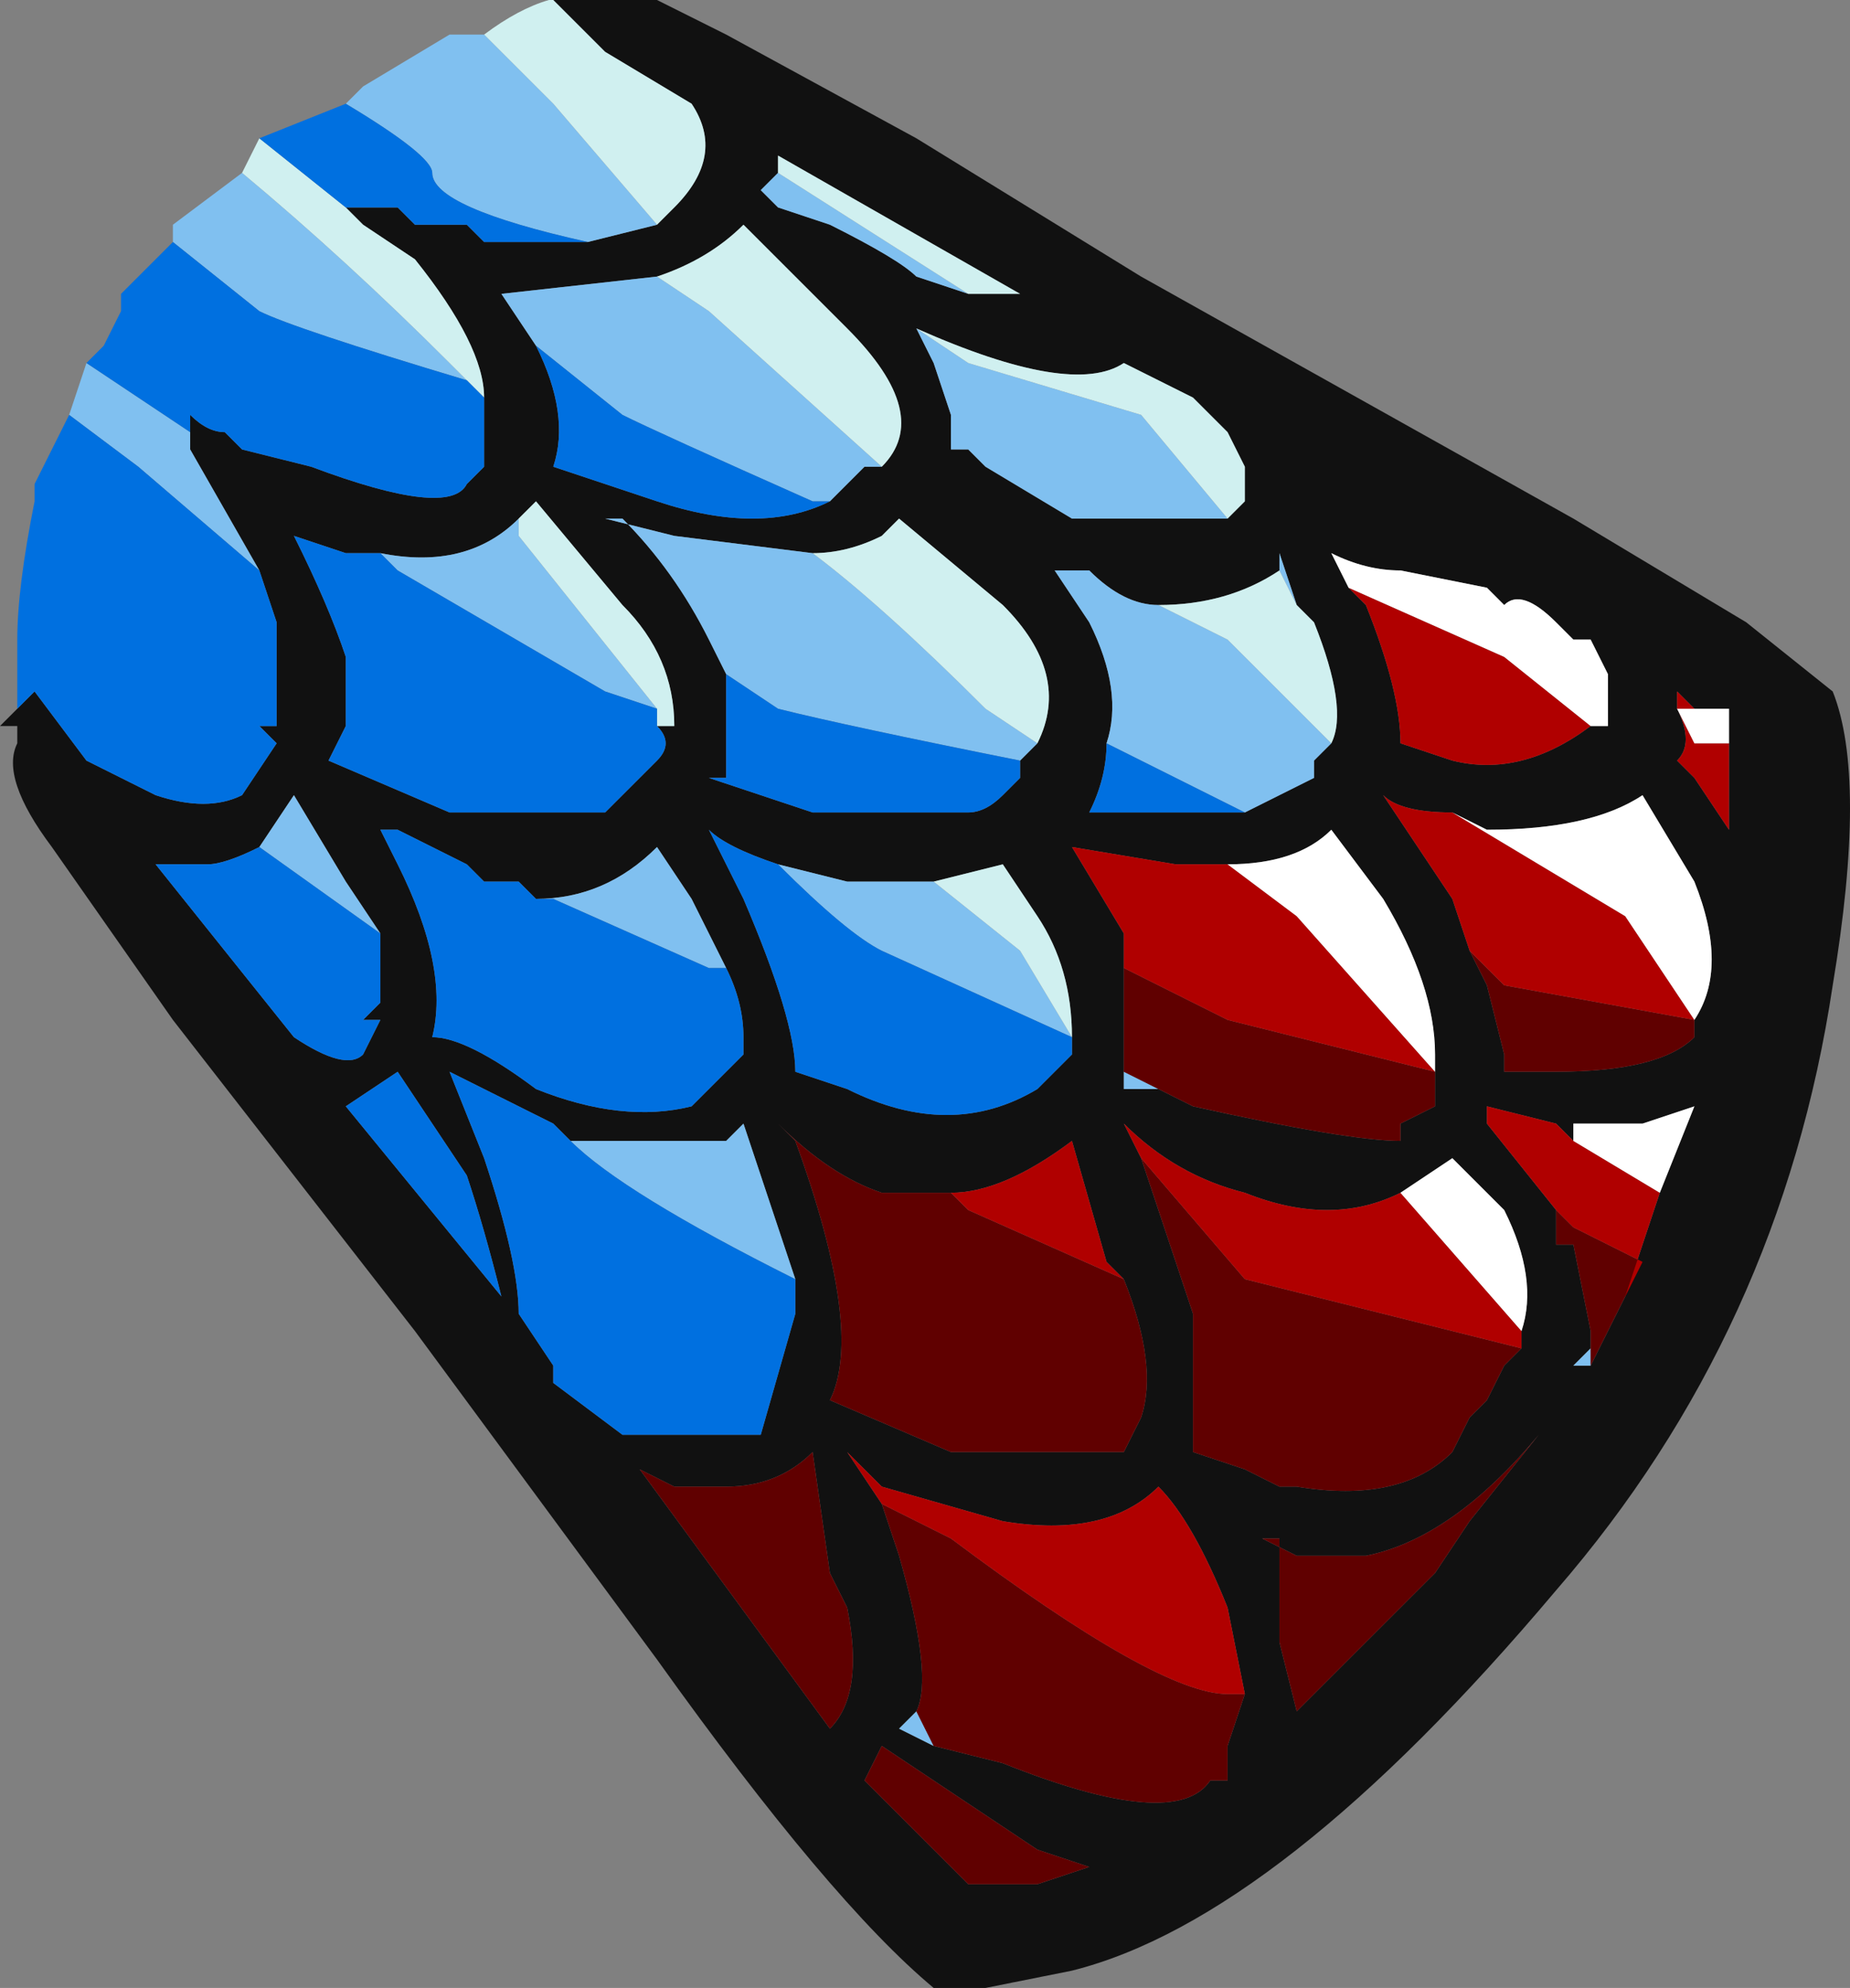 <?xml version="1.0" encoding="UTF-8" standalone="no"?>
<svg xmlns:ffdec="https://www.free-decompiler.com/flash" xmlns:xlink="http://www.w3.org/1999/xlink" ffdec:objectType="frame" height="40.25px" width="37.45px" xmlns="http://www.w3.org/2000/svg">
  <rect width="100%" height="100%" fill="#808080" stroke="none"/>
  <g transform="matrix(1.0, 0.0, 0.0, 1.0, 16.8, 20.3)">
    <use ffdec:characterId="2354" height="5.75" transform="matrix(7.0, 0.0, 0.0, 7.0, -16.8, -20.3)" width="5.35" xlink:href="#shape0"/>
  </g>
  <defs>
    <g id="shape0" transform="matrix(1.0, 0.0, 0.0, 1.0, 2.4, 2.9)">
      <path d="M0.25 -1.95 L0.3 -1.85 0.35 -1.7 0.35 -1.6 0.4 -1.6 0.45 -1.55 0.7 -1.4 1.15 -1.4 1.2 -1.45 1.2 -1.55 1.15 -1.65 1.05 -1.75 0.85 -1.85 Q0.7 -1.75 0.25 -1.95 L0.25 -1.95 M0.4 -2.05 L0.55 -2.05 -0.15 -2.45 -0.15 -2.4 -0.2 -2.35 -0.15 -2.3 0.0 -2.25 Q0.2 -2.15 0.25 -2.1 L0.4 -2.05 M-0.65 -2.9 L-0.5 -2.9 -0.3 -2.8 0.25 -2.5 0.9 -2.1 2.15 -1.4 2.65 -1.1 2.9 -0.9 Q3.0 -0.65 2.9 -0.05 2.75 0.95 2.1 1.7 1.3 2.65 0.7 2.8 L0.45 2.85 Q0.4 2.9 0.35 2.85 L0.3 2.85 Q0.0 2.6 -0.5 1.9 L-1.2 0.95 -1.9 0.05 -2.25 -0.45 Q-2.4 -0.65 -2.35 -0.75 L-2.35 -0.8 -2.4 -0.8 -2.35 -0.85 -2.3 -0.9 -2.15 -0.7 -1.95 -0.6 Q-1.8 -0.55 -1.7 -0.6 L-1.6 -0.75 -1.65 -0.8 -1.6 -0.8 Q-1.6 -0.95 -1.6 -1.1 L-1.65 -1.25 -1.85 -1.6 -1.85 -1.65 -1.85 -1.7 Q-1.8 -1.65 -1.75 -1.65 L-1.7 -1.6 -1.5 -1.55 Q-1.1 -1.4 -1.05 -1.5 L-1.0 -1.55 -1.0 -1.75 Q-1.0 -1.9 -1.2 -2.15 L-1.35 -2.25 -1.4 -2.3 -1.25 -2.3 -1.2 -2.25 -1.05 -2.25 -1.0 -2.2 -0.7 -2.2 -0.5 -2.25 -0.45 -2.3 Q-0.3 -2.45 -0.4 -2.6 L-0.65 -2.75 -0.8 -2.9 -0.65 -2.9 M1.4 -1.5 L1.4 -1.5 M0.95 -1.15 Q0.85 -1.15 0.75 -1.25 L0.65 -1.25 0.75 -1.1 Q0.85 -0.9 0.8 -0.75 0.8 -0.65 0.75 -0.55 L1.2 -0.55 Q1.3 -0.6 1.4 -0.65 L1.4 -0.7 1.45 -0.75 Q1.5 -0.85 1.4 -1.1 L1.35 -1.15 1.3 -1.3 1.3 -1.25 Q1.15 -1.15 0.95 -1.15 M0.6 -0.75 Q0.7 -0.95 0.5 -1.15 L0.2 -1.4 0.15 -1.35 Q0.05 -1.3 -0.05 -1.3 L-0.45 -1.35 -0.65 -1.4 -0.6 -1.4 Q-0.45 -1.25 -0.35 -1.05 L-0.3 -0.95 Q-0.3 -0.85 -0.3 -0.75 L-0.3 -0.65 -0.35 -0.65 -0.05 -0.55 0.4 -0.55 Q0.45 -0.55 0.5 -0.6 L0.55 -0.65 0.55 -0.7 0.6 -0.75 M0.0 -1.45 L0.1 -1.55 0.15 -1.55 Q0.3 -1.7 0.05 -1.95 L-0.25 -2.25 Q-0.35 -2.15 -0.5 -2.1 L-0.95 -2.05 -0.85 -1.9 Q-0.75 -1.7 -0.8 -1.55 L-0.5 -1.45 Q-0.2 -1.35 0.0 -1.45 M0.3 -0.35 L0.05 -0.35 -0.15 -0.4 Q-0.3 -0.45 -0.35 -0.5 L-0.25 -0.3 Q-0.1 0.05 -0.1 0.2 L0.05 0.25 Q0.35 0.4 0.6 0.25 L0.7 0.15 0.7 0.1 Q0.7 -0.1 0.6 -0.25 L0.5 -0.4 0.3 -0.35 M1.15 -0.4 L1.0 -0.4 0.7 -0.45 0.85 -0.2 0.85 -0.1 0.85 0.2 0.85 0.25 0.95 0.25 1.05 0.3 Q1.5 0.4 1.65 0.4 L1.65 0.35 1.75 0.3 1.75 0.2 1.75 0.15 Q1.75 -0.05 1.6 -0.3 L1.45 -0.5 Q1.35 -0.4 1.15 -0.4 M2.2 -0.8 L2.25 -0.8 2.25 -0.95 2.2 -1.05 2.15 -1.05 2.1 -1.1 Q2.0 -1.2 1.95 -1.15 L1.9 -1.2 1.65 -1.25 Q1.55 -1.25 1.45 -1.3 L1.5 -1.2 1.55 -1.15 Q1.65 -0.9 1.65 -0.75 L1.8 -0.7 Q2.0 -0.65 2.2 -0.8 M1.8 -0.55 Q1.65 -0.55 1.6 -0.6 L1.8 -0.3 1.85 -0.15 1.9 -0.05 1.95 0.15 1.95 0.2 2.1 0.2 Q2.4 0.2 2.5 0.1 L2.5 0.05 Q2.6 -0.1 2.5 -0.35 L2.35 -0.6 Q2.2 -0.5 1.9 -0.5 L1.8 -0.55 M2.6 -0.75 L2.6 -0.85 2.5 -0.85 2.45 -0.9 2.45 -0.85 Q2.5 -0.75 2.45 -0.7 L2.5 -0.65 2.6 -0.5 2.6 -0.75 M-1.3 -0.2 L-1.4 -0.35 -1.55 -0.6 -1.65 -0.45 Q-1.75 -0.4 -1.8 -0.4 L-1.95 -0.4 -1.55 0.1 Q-1.4 0.2 -1.35 0.15 L-1.3 0.05 -1.35 0.05 -1.3 0.0 -1.3 -0.2 M-0.45 -0.8 Q-0.45 -1.0 -0.6 -1.15 L-0.85 -1.45 -0.9 -1.4 Q-1.05 -1.25 -1.3 -1.3 L-1.4 -1.3 -1.55 -1.35 Q-1.45 -1.15 -1.4 -1.0 -1.4 -0.9 -1.4 -0.8 L-1.45 -0.7 -1.1 -0.55 -0.65 -0.55 -0.5 -0.7 Q-0.45 -0.75 -0.5 -0.8 L-0.45 -0.8 M-0.85 -0.3 L-0.9 -0.35 -1.0 -0.35 -1.05 -0.4 -1.25 -0.5 -1.3 -0.5 -1.25 -0.4 Q-1.1 -0.1 -1.15 0.1 -1.05 0.1 -0.85 0.25 -0.6 0.35 -0.4 0.3 L-0.25 0.15 -0.25 0.1 Q-0.25 0.0 -0.3 -0.1 L-0.4 -0.3 -0.5 -0.45 Q-0.65 -0.3 -0.85 -0.3 M-0.1 0.8 L-0.25 0.35 -0.3 0.4 -0.75 0.4 -0.8 0.35 -1.1 0.2 -1.0 0.45 Q-0.9 0.75 -0.9 0.9 L-0.8 1.05 -0.8 1.1 -0.6 1.25 -0.2 1.25 -0.1 0.9 -0.1 0.8 M0.35 0.55 L0.15 0.55 Q0.0 0.5 -0.15 0.35 L-0.1 0.4 Q0.1 0.95 0.0 1.15 L0.35 1.3 0.85 1.3 0.9 1.2 Q0.95 1.05 0.85 0.8 L0.8 0.75 0.7 0.4 Q0.5 0.55 0.35 0.55 M-1.4 0.3 L-0.95 0.85 Q-1.0 0.65 -1.05 0.5 L-1.25 0.2 -1.4 0.3 M-0.3 1.4 L-0.45 1.4 -0.55 1.35 0.0 2.1 Q0.1 2.0 0.05 1.75 L0.0 1.65 -0.05 1.3 Q-0.15 1.4 -0.3 1.4 M2.4 0.55 L2.5 0.3 2.35 0.35 2.15 0.35 2.15 0.4 2.1 0.35 1.9 0.3 1.9 0.35 2.1 0.6 2.1 0.7 2.15 0.7 2.2 0.95 2.2 1.0 2.15 1.05 2.2 1.05 2.3 0.85 2.4 0.55 M2.0 0.95 Q2.05 0.8 1.95 0.6 L1.8 0.45 1.65 0.55 Q1.45 0.65 1.2 0.55 1.0 0.5 0.85 0.35 L0.9 0.45 1.05 0.9 1.05 1.3 1.2 1.35 1.3 1.4 1.35 1.4 Q1.65 1.45 1.8 1.3 L1.85 1.2 1.9 1.15 1.95 1.05 2.0 1.0 2.0 0.95 M2.05 1.25 Q1.8 1.55 1.55 1.6 L1.35 1.6 1.25 1.55 1.3 1.55 1.3 1.85 1.35 2.05 1.75 1.65 1.85 1.5 2.05 1.25 M1.2 2.0 L1.15 1.75 Q1.05 1.5 0.95 1.4 0.8 1.55 0.5 1.5 L0.15 1.4 0.05 1.3 0.15 1.45 0.2 1.6 Q0.3 1.95 0.25 2.05 L0.2 2.1 0.3 2.15 0.5 2.2 Q1.0 2.4 1.1 2.25 L1.15 2.25 1.15 2.15 1.2 2.0 M1.0 1.35 L1.0 1.35 M0.1 2.25 L0.4 2.55 0.6 2.55 0.75 2.5 0.6 2.45 0.15 2.15 0.1 2.25" fill="#111111" fill-rule="evenodd" stroke="none"/>
      <path d="M1.15 -1.4 L0.7 -1.4 0.45 -1.55 0.4 -1.6 0.35 -1.6 0.35 -1.7 0.3 -1.85 0.25 -1.95 0.4 -1.85 0.9 -1.7 1.15 -1.4 M0.4 -2.05 L0.25 -2.1 Q0.2 -2.15 0.0 -2.25 L-0.15 -2.3 -0.2 -2.35 -0.15 -2.4 0.4 -2.05 M-2.2 -1.7 L-2.15 -1.85 -1.85 -1.65 -1.85 -1.6 -1.65 -1.25 -2.0 -1.55 -2.2 -1.7 M-1.9 -2.2 L-1.9 -2.25 -1.7 -2.4 Q-1.4 -2.15 -1.1 -1.85 L-1.0 -1.75 -1.05 -1.8 Q-1.55 -1.95 -1.65 -2.0 L-1.9 -2.2 M-1.4 -2.6 L-1.35 -2.65 -1.1 -2.8 -1.0 -2.8 -0.8 -2.6 -0.5 -2.25 -0.7 -2.2 Q-1.15 -2.3 -1.15 -2.4 -1.15 -2.45 -1.4 -2.6 M0.8 -0.75 Q0.85 -0.9 0.75 -1.1 L0.65 -1.25 0.75 -1.25 Q0.85 -1.15 0.95 -1.15 L1.15 -1.05 1.45 -0.75 1.4 -0.7 1.4 -0.65 Q1.3 -0.6 1.2 -0.55 L0.8 -0.75 M1.3 -1.25 L1.3 -1.3 1.35 -1.15 1.3 -1.25 M-0.05 -1.3 Q0.15 -1.15 0.45 -0.85 L0.6 -0.75 0.55 -0.7 Q0.05 -0.8 -0.15 -0.85 L-0.3 -0.95 -0.35 -1.05 Q-0.45 -1.25 -0.6 -1.4 L-0.65 -1.4 -0.45 -1.35 -0.05 -1.3 M0.15 -1.55 L0.1 -1.55 0.0 -1.45 -0.05 -1.45 Q-0.5 -1.65 -0.6 -1.7 L-0.85 -1.9 -0.95 -2.05 -0.5 -2.1 -0.35 -2.0 0.15 -1.55 M-0.15 -0.4 L0.05 -0.35 0.3 -0.35 0.55 -0.15 0.7 0.1 0.7 0.15 0.7 0.1 0.15 -0.15 Q0.05 -0.2 -0.15 -0.4 M0.95 0.25 L0.85 0.25 0.85 0.2 0.95 0.25 M-1.65 -0.45 L-1.55 -0.6 -1.4 -0.35 -1.3 -0.2 -1.65 -0.45 M-0.9 -1.4 L-0.9 -1.35 -0.5 -0.85 -0.65 -0.9 -1.25 -1.25 -1.3 -1.3 Q-1.05 -1.25 -0.9 -1.4 M-0.85 -0.3 Q-0.65 -0.3 -0.5 -0.45 L-0.4 -0.3 -0.3 -0.1 -0.35 -0.1 -0.8 -0.3 -0.85 -0.3 M-0.75 0.4 L-0.3 0.4 -0.25 0.35 -0.1 0.8 Q-0.6 0.55 -0.75 0.4 M2.2 1.05 L2.15 1.05 2.2 1.0 2.2 1.05 M0.25 2.05 L0.3 2.15 0.2 2.1 0.25 2.05" fill="#80c0f0" fill-rule="evenodd" stroke="none"/>
      <path d="M1.15 -1.4 L0.9 -1.7 0.4 -1.85 0.25 -1.95 0.25 -1.95 Q0.7 -1.75 0.85 -1.85 L1.05 -1.75 1.15 -1.65 1.2 -1.55 1.2 -1.45 1.15 -1.4 M-0.15 -2.4 L-0.15 -2.45 0.55 -2.05 0.4 -2.05 -0.15 -2.4 M-1.7 -2.4 L-1.65 -2.5 -1.4 -2.3 -1.35 -2.25 -1.2 -2.15 Q-1.0 -1.9 -1.0 -1.75 L-1.1 -1.85 Q-1.4 -2.15 -1.7 -2.4 M-1.0 -2.8 Q-0.8 -2.95 -0.65 -2.9 L-0.8 -2.9 -0.65 -2.75 -0.4 -2.6 Q-0.3 -2.45 -0.45 -2.3 L-0.5 -2.25 -0.8 -2.6 -1.0 -2.8 M1.45 -0.75 L1.15 -1.05 0.95 -1.15 Q1.15 -1.15 1.3 -1.25 L1.35 -1.15 1.4 -1.1 Q1.5 -0.85 1.45 -0.75 M-0.05 -1.3 Q0.05 -1.3 0.15 -1.35 L0.2 -1.4 0.5 -1.15 Q0.7 -0.95 0.6 -0.75 L0.45 -0.85 Q0.15 -1.15 -0.05 -1.3 M0.15 -1.55 L-0.35 -2.0 -0.5 -2.1 Q-0.35 -2.15 -0.25 -2.25 L0.05 -1.95 Q0.3 -1.7 0.15 -1.55 M0.7 0.15 L0.7 0.1 0.55 -0.15 0.3 -0.35 0.5 -0.4 0.6 -0.25 Q0.7 -0.1 0.7 0.1 L0.7 0.15 M-0.9 -1.4 L-0.85 -1.45 -0.6 -1.15 Q-0.45 -1.0 -0.45 -0.8 L-0.5 -0.8 -0.5 -0.85 -0.9 -1.35 -0.9 -1.4" fill="#d0f0f0" fill-rule="evenodd" stroke="none"/>
      <path d="M-2.35 -0.85 L-2.35 -1.05 Q-2.35 -1.2 -2.3 -1.45 L-2.3 -1.5 -2.2 -1.7 -2.0 -1.55 -1.65 -1.25 -1.6 -1.1 Q-1.6 -0.95 -1.6 -0.8 L-1.65 -0.8 -1.6 -0.75 -1.7 -0.6 Q-1.8 -0.55 -1.95 -0.6 L-2.15 -0.7 -2.3 -0.9 -2.35 -0.85 M-2.15 -1.85 L-2.1 -1.9 -2.05 -2.0 -2.05 -2.05 -1.9 -2.2 -1.65 -2.0 Q-1.55 -1.95 -1.05 -1.8 L-1.0 -1.75 -1.0 -1.55 -1.05 -1.5 Q-1.1 -1.4 -1.5 -1.55 L-1.7 -1.6 -1.75 -1.65 Q-1.8 -1.65 -1.85 -1.7 L-1.85 -1.65 -2.15 -1.85 M-1.65 -2.5 L-1.4 -2.6 Q-1.15 -2.45 -1.15 -2.4 -1.15 -2.3 -0.7 -2.2 L-1.0 -2.2 -1.05 -2.25 -1.2 -2.25 -1.25 -2.3 -1.4 -2.3 -1.65 -2.5 M0.8 -0.75 L1.2 -0.55 0.75 -0.55 Q0.8 -0.65 0.8 -0.75 M0.55 -0.7 L0.55 -0.65 0.5 -0.6 Q0.45 -0.55 0.4 -0.55 L-0.05 -0.55 -0.35 -0.65 -0.3 -0.65 -0.3 -0.75 Q-0.3 -0.85 -0.3 -0.95 L-0.15 -0.85 Q0.05 -0.8 0.55 -0.7 M-0.85 -1.9 L-0.6 -1.7 Q-0.5 -1.65 -0.05 -1.45 L0.0 -1.45 Q-0.2 -1.35 -0.5 -1.45 L-0.8 -1.55 Q-0.75 -1.7 -0.85 -1.9 M-0.15 -0.4 Q0.05 -0.2 0.15 -0.15 L0.7 0.1 0.7 0.15 0.6 0.25 Q0.35 0.4 0.05 0.25 L-0.1 0.2 Q-0.1 0.05 -0.25 -0.3 L-0.35 -0.5 Q-0.3 -0.45 -0.15 -0.4 M-1.3 -0.2 L-1.3 0.0 -1.35 0.05 -1.3 0.05 -1.35 0.15 Q-1.4 0.2 -1.55 0.1 L-1.95 -0.4 -1.8 -0.4 Q-1.75 -0.4 -1.65 -0.45 L-1.3 -0.2 M-0.5 -0.85 L-0.5 -0.8 -0.45 -0.8 -0.5 -0.8 Q-0.45 -0.75 -0.5 -0.7 L-0.65 -0.55 -1.1 -0.55 -1.45 -0.7 -1.4 -0.8 Q-1.4 -0.9 -1.4 -1.0 -1.45 -1.15 -1.55 -1.35 L-1.4 -1.3 -1.3 -1.3 -1.25 -1.25 -0.65 -0.9 -0.5 -0.85 M-0.3 -0.1 Q-0.25 0.0 -0.25 0.1 L-0.25 0.15 -0.4 0.3 Q-0.6 0.35 -0.85 0.25 -1.05 0.1 -1.15 0.1 -1.1 -0.1 -1.25 -0.4 L-1.3 -0.5 -1.25 -0.5 -1.05 -0.4 -1.0 -0.35 -0.9 -0.35 -0.85 -0.3 -0.8 -0.3 -0.35 -0.1 -0.3 -0.1 M-0.1 0.8 L-0.1 0.9 -0.2 1.25 -0.6 1.25 -0.8 1.1 -0.8 1.05 -0.9 0.9 Q-0.9 0.75 -1.0 0.45 L-1.1 0.2 -0.8 0.35 -0.75 0.4 Q-0.6 0.55 -0.1 0.8 M-1.4 0.3 L-1.25 0.2 -1.05 0.5 Q-1.0 0.65 -0.95 0.85 L-1.4 0.3" fill="#0070e0" fill-rule="evenodd" stroke="none"/>
      <path d="M0.85 -0.1 L1.15 0.05 1.75 0.2 1.75 0.3 1.65 0.35 1.65 0.4 Q1.5 0.4 1.05 0.3 L0.95 0.25 0.85 0.2 0.85 -0.1 M1.85 -0.15 L1.95 -0.05 2.5 0.05 2.5 0.1 Q2.4 0.2 2.1 0.2 L1.95 0.2 1.95 0.15 1.9 -0.05 1.85 -0.15 M0.85 0.8 Q0.95 1.05 0.9 1.2 L0.85 1.3 0.35 1.3 0.0 1.15 Q0.1 0.95 -0.1 0.4 L-0.15 0.35 Q0.0 0.5 0.15 0.55 L0.35 0.55 0.4 0.6 0.85 0.8 M-0.3 1.4 Q-0.15 1.4 -0.05 1.3 L0.0 1.65 0.05 1.75 Q0.1 2.0 0.0 2.1 L-0.55 1.35 -0.45 1.4 -0.3 1.4 M2.3 0.85 L2.2 1.05 2.2 1.0 2.2 0.95 2.15 0.7 2.1 0.7 2.1 0.6 2.15 0.65 2.35 0.75 2.3 0.85 M2.0 1.0 L1.95 1.05 1.9 1.15 1.85 1.2 1.8 1.3 Q1.65 1.45 1.35 1.4 L1.3 1.4 1.2 1.35 1.05 1.3 1.05 0.9 0.9 0.45 1.2 0.8 2.0 1.0 M2.05 1.25 L1.85 1.5 1.75 1.65 1.35 2.05 1.3 1.85 1.3 1.55 1.25 1.55 1.35 1.6 1.55 1.6 Q1.8 1.55 2.05 1.25 M0.15 1.45 L0.35 1.55 Q0.95 2.0 1.15 2.0 L1.2 2.0 1.15 2.15 1.15 2.25 1.1 2.25 Q1.0 2.4 0.5 2.2 L0.3 2.15 0.25 2.05 Q0.3 1.95 0.2 1.6 L0.15 1.45 M0.1 2.25 L0.15 2.15 0.6 2.45 0.75 2.5 0.6 2.55 0.4 2.55 0.1 2.25" fill="#600000" fill-rule="evenodd" stroke="none"/>
      <path d="M0.85 -0.1 L0.85 -0.2 0.7 -0.45 1.0 -0.4 1.15 -0.4 1.35 -0.25 1.75 0.2 1.15 0.05 0.85 -0.1 M1.5 -1.2 L1.95 -1.0 2.2 -0.8 Q2.0 -0.65 1.8 -0.7 L1.65 -0.75 Q1.65 -0.9 1.55 -1.15 L1.5 -1.2 M1.85 -0.15 L1.8 -0.3 1.6 -0.6 Q1.65 -0.55 1.8 -0.55 L2.3 -0.25 2.5 0.05 1.95 -0.05 1.85 -0.15 M2.6 -0.75 L2.6 -0.5 2.5 -0.65 2.45 -0.7 Q2.5 -0.75 2.45 -0.85 L2.45 -0.9 2.5 -0.85 2.45 -0.85 2.5 -0.75 2.6 -0.75 M0.35 0.55 Q0.5 0.55 0.7 0.4 L0.8 0.75 0.85 0.8 0.4 0.6 0.35 0.55 M2.15 0.4 L2.4 0.55 2.3 0.85 2.35 0.75 2.15 0.65 2.1 0.6 1.9 0.35 1.9 0.3 2.1 0.35 2.15 0.4 M1.65 0.55 L2.0 0.95 2.0 1.0 1.2 0.8 0.9 0.45 0.85 0.35 Q1.0 0.5 1.2 0.55 1.45 0.65 1.65 0.55 M1.2 2.0 L1.15 2.0 Q0.95 2.0 0.35 1.55 L0.15 1.45 0.05 1.3 0.15 1.4 0.5 1.5 Q0.8 1.55 0.95 1.4 1.05 1.5 1.15 1.75 L1.2 2.0" fill="#b00000" fill-rule="evenodd" stroke="none"/>
      <path d="M1.75 0.2 L1.35 -0.25 1.15 -0.4 Q1.35 -0.4 1.45 -0.5 L1.6 -0.3 Q1.75 -0.05 1.75 0.15 L1.75 0.2 M1.5 -1.2 L1.45 -1.3 Q1.55 -1.25 1.65 -1.25 L1.9 -1.2 1.95 -1.15 Q2.0 -1.2 2.1 -1.1 L2.15 -1.05 2.2 -1.05 2.25 -0.95 2.25 -0.8 2.2 -0.8 1.95 -1.0 1.5 -1.2 M2.5 0.05 L2.3 -0.25 1.8 -0.55 1.9 -0.5 Q2.2 -0.5 2.35 -0.6 L2.5 -0.35 Q2.6 -0.1 2.5 0.05 M2.5 -0.85 L2.6 -0.85 2.6 -0.75 2.5 -0.75 2.45 -0.85 2.5 -0.85 M2.15 0.4 L2.15 0.35 2.35 0.35 2.5 0.3 2.4 0.55 2.15 0.4 M1.65 0.55 L1.8 0.45 1.95 0.6 Q2.05 0.8 2.0 0.95 L1.65 0.55" fill="#ffffff" fill-rule="evenodd" stroke="none"/>
    </g>
  </defs>
</svg>
